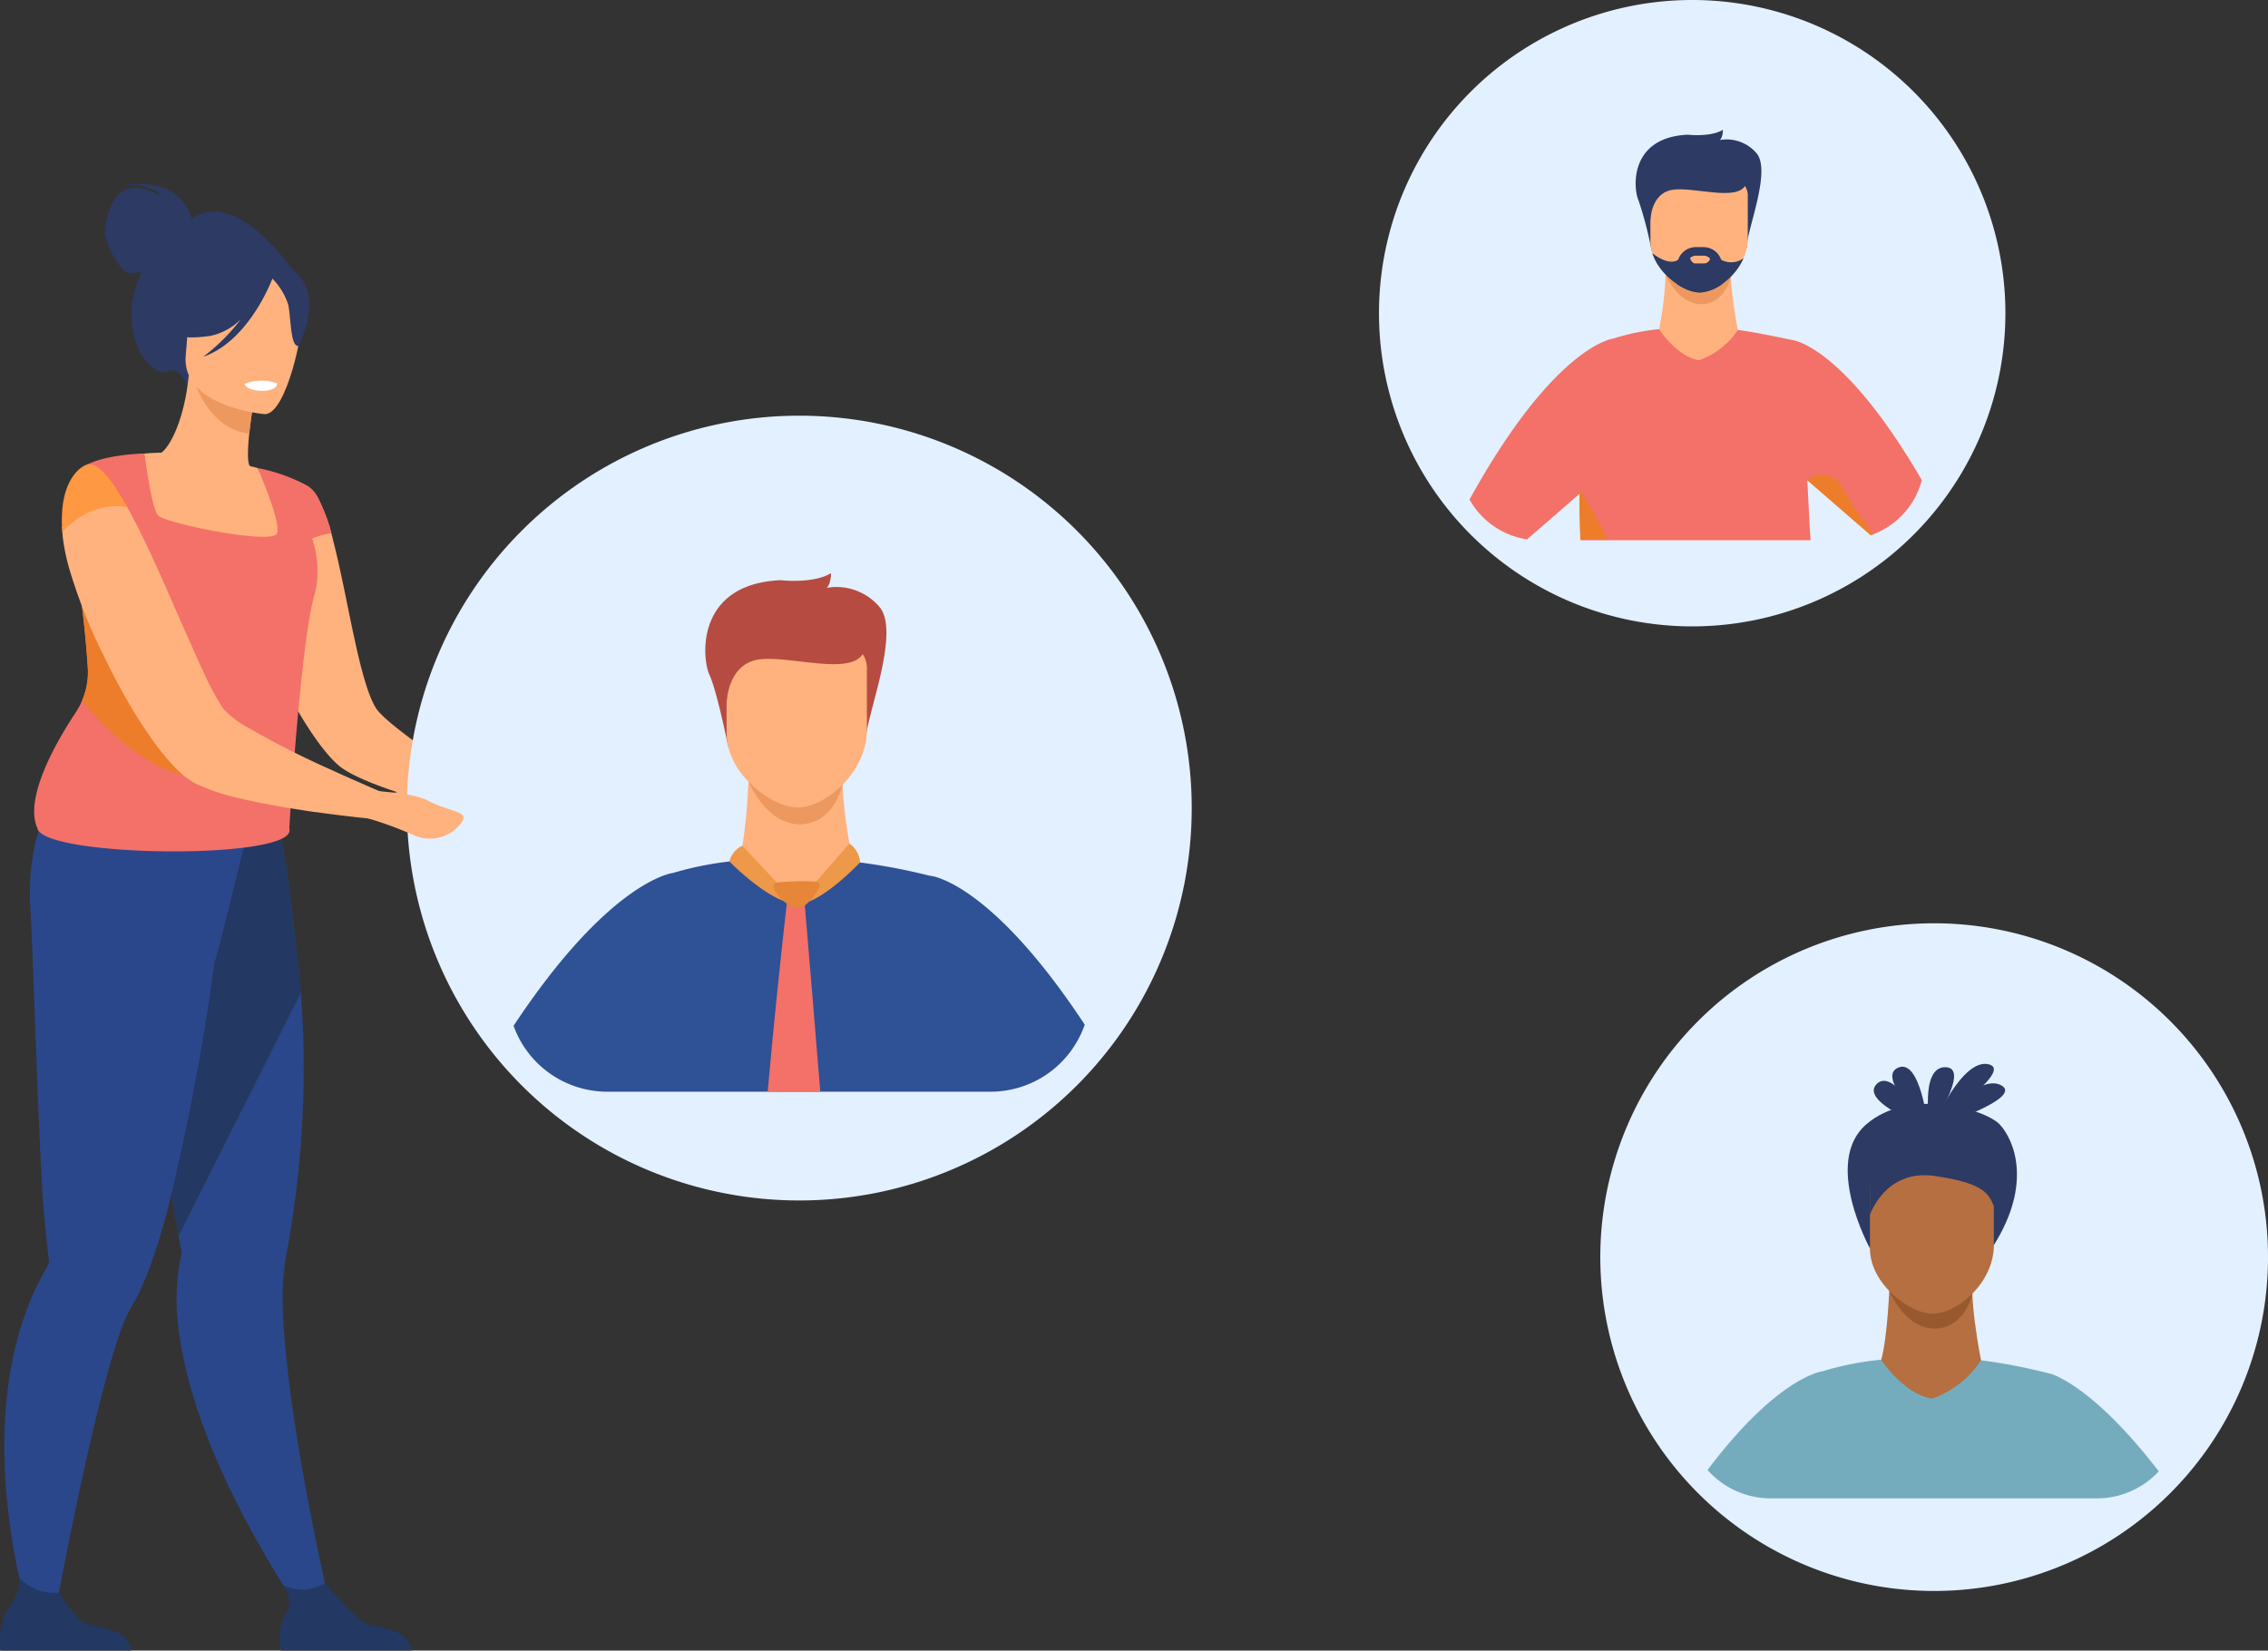 <svg xmlns="http://www.w3.org/2000/svg" width="287.015" height="208.891" viewBox="0 0 287.015 208.891"><rect x="0" y="0" width="287.015" height="208.891" fill="#333333" stroke="none"/><defs><style>.a{fill:#2c3a64;}.b{fill:#2b478b;}.c{fill:#233862;}.d{fill:#ffb27d;}.e{fill:#ed985f;}.f{fill:#f37168;}.g{fill:#ed7d2b;}.h{fill:#fff;}.i{fill:#e3f0ff;}.j{fill:#b64c41;}.k{fill:#2f5196;}.l{fill:#ee9849;}.m{fill:#e58638;}.n{fill:#ff9843;}.o{fill:#b56f40;}.p{fill:#99592e;}.q{fill:#74acbe;}</style></defs><g transform="translate(0 23.279)"><path class="a" d="M472.938,602.617c-.08-.44-1.114-5.155-8.408-4.351,0,0,3.631-.092,4.475,1.387,0,0-2.712-1.586-4.6-.675s-2.548,4.546-2.394,5.689,1.787,4.659,3.089,4.789a3.87,3.87,0,0,0,1.521-.219,17.307,17.307,0,0,0-.722,1.881c-2.033,6.365,1.8,11.742,4.156,10.745,1.513-.64,2.347,1.979,2.347,1.979l13.482-14.586S478.586,598.461,472.938,602.617Z" transform="translate(-448.698 -598.174)"/><path class="b" d="M494.355,972.509l-3.279,1.221s-14.242-19.753-16-37.133a26.383,26.383,0,0,1,.469-8.885s-.14-.795-.383-2.2c-.113-.656-.252-1.446-.41-2.35-.463-2.653-1.1-6.283-1.828-10.416-1.676-9.512-3.847-21.671-5.534-30.609l.884-.284,9.559-3.084,1.976-6.275,7.118-1.874s1.59,3.111,3.012,17.8c.263,1.927.5,4.053.68,6.358a125.864,125.864,0,0,1-.678,25.74q-.49,3.831-1.25,7.9a35.253,35.253,0,0,0-.273,7.8C489.14,950.43,494.355,972.509,494.355,972.509Z" transform="translate(-452.551 -792.402)"/><path class="c" d="M490.623,894.782l-15.457,30.73c-.113-.656-.252-1.446-.41-2.35-.463-2.653-1.1-6.283-1.828-10.416-1.676-9.512-3.847-21.671-5.534-30.609l.884-.284,9.559-3.084,1.976-6.275,7.118-1.874s1.59,3.111,3.012,17.8C490.205,890.352,490.443,892.478,490.623,894.782Z" transform="translate(-452.551 -792.402)"/><path class="b" d="M448.348,865.687l-.358-3.068c-5.995,1.592-22.012-4.449-22.012-4.449s-5.807,5.105-5.045,17.342c.372,5.973,1.052,31.353,1.762,38.863.257,2.722.481,4.659.573,5.433a.013.013,0,0,1,0,.008,1.075,1.075,0,0,1-.175.665,35.282,35.282,0,0,0-2.621,5.511c-6.969,18.571,1.073,41.442,1.073,41.442l2.087-.841s4.576-25.452,8.3-36.7a22.262,22.262,0,0,1,1.791-4.3c1.617-2.609,3.117-6.873,4.479-11.944a293.742,293.742,0,0,0,6.025-31.688C444.416,881.97,448.348,865.687,448.348,865.687Z" transform="translate(-417.076 -783.526)"/><path class="d" d="M527.388,750.49a4.12,4.12,0,0,0,.165.483c2.341,6.6,6.514,13.53,9.359,16.059,1.868,1.672,7,3.406,11.368,4.647,2.9.849,5.484,1.466,6.545,1.733.338.086.533.121.533.121l.972-2.874s-2.267-1.417-5.032-3.277c-3.841-2.61-8.643-6.046-9.563-7.523-2.129-3.434-3.54-13.927-5.365-21.013-.09-.382-.184-.752-.278-1.116-.069-.267-.14-.53-.211-.788a.669.669,0,0,0-.066-.188c-.1-.3-.176-.562-.258-.8,0-.023-.018-.052-.036-.082a21.594,21.594,0,0,0-1.231-2.819c-.533-.826-1.114-1.234-1.745-1.095a7.891,7.891,0,0,0-1.956,1.017c-.232.157-.473.337-.721.542a1.866,1.866,0,0,0-.416.355,10.361,10.361,0,0,0-2.458,3.289,12.808,12.808,0,0,0-1.137,3.929C525.5,743.619,526.178,746.994,527.388,750.49Z" transform="translate(-494.161 -693.527)"/><path class="d" d="M489.074,703.185a18.67,18.67,0,0,1-6.6,2.592c-10.119,2.039-13.732-6.566-15.014-12.439a8.646,8.646,0,0,1,3.436-.951c.729-.065,1.495-.1,2.129-.114,1.153-.833,2.935-4.324,3.461-9.808l.469.14L484.816,685s-.434,2.508-.679,4.884c-.19,1.859-.262,3.638.078,4.084.615.151.983.249.983.249a.027.027,0,0,0,0,.008A51.061,51.061,0,0,1,489.074,703.185Z" transform="translate(-452.597 -658.266)"/><path class="e" d="M508.4,685.351s-.435,2.506-.679,4.884c-4.476-.576-6.439-4.908-7.184-7.275Z" transform="translate(-476.176 -658.618)"/><path class="d" d="M507.493,653.924s-10.637-.888-9.983-7.5-.277-11.187,6.543-10.9,7.887,2.942,8.206,5.2S510.278,653.985,507.493,653.924Z" transform="translate(-474.001 -624.789)"/><path class="f" d="M468.389,727.107c-.069-.267-.14-.53-.211-.788a.669.669,0,0,0-.066-.188c-.1-.3-.176-.562-.258-.8,0-.023-.017-.052-.036-.082a21.593,21.593,0,0,0-1.231-2.819,3.518,3.518,0,0,0-1.2-1.317,21.97,21.97,0,0,0-6.327-2.255.026.026,0,0,0,0,.008c.106.244,2.939,6.7,2.469,8.236-.477,1.559-14.2-1.262-15.067-2.234-.7-.781-1.373-5.343-1.616-7.123-.062-.443-.1-.714-.1-.714s-4.962.047-7.539,1.552a21.291,21.291,0,0,1,2.195,4.721c.073.241.14.483.2.726a10.013,10.013,0,0,1,.265,1.547,3,3,0,0,1-.672,1.988,14.6,14.6,0,0,1-1.725,1.911c-.453.439-.941.9-1.442,1.4h0a132.85,132.85,0,0,1,1.549,13.465,9.153,9.153,0,0,1-.751,3.994,9.3,9.3,0,0,1-.776,1.438c-2.407,3.641-6.571,10.808-4.87,14.646.63,3.761,33.169,4.1,31.888.054,0,0,1.437-23.74,3.212-29.678.063-.217.119-.428.167-.643a12.958,12.958,0,0,0-.488-6.382A11.236,11.236,0,0,1,468.389,727.107Z" transform="translate(-426.459 -682.904)"/><path class="a" d="M504.29,633.671c-1.443-2.155-2.727-1.842-3.482-1.313a7.46,7.46,0,0,0-9.7.571,12.7,12.7,0,0,1-4.881,7.052s1.816,1.39,6.394.689a7.619,7.619,0,0,0,3.864-2.133,24.9,24.9,0,0,1-4.785,4.782c5.577-1.93,8.46-9.13,8.751-9.893a8.366,8.366,0,0,1,2.007,3.319c.361,1.738.252,5.229,1.274,5.213C503.734,641.958,506.453,636.9,504.29,633.671Z" transform="translate(-465.979 -621.446)"/><path class="g" d="M466.411,784.122c-6.285.844-12.546-4.9-16.55-9.638a9.152,9.152,0,0,0,.751-3.994,132.848,132.848,0,0,0-1.549-13.465h0c.5-.5.989-.96,1.442-1.4a14.6,14.6,0,0,0,1.725-1.911C458.631,761.655,474.934,782.977,466.411,784.122Z" transform="translate(-439.483 -709.059)"/><path class="d" d="M632.363,868.218c-1.412.408-3.536,2.16-6.42.605a47.314,47.314,0,0,0-5.367-2.36c-.432-.136-.676-.229-.676-.229l1.61-3.347a.642.642,0,0,0,.142.059c.758.26,4.609,1.567,6.507,1.365,2.137-.238,5.33,2.675,5.33,2.675S633.773,867.83,632.363,868.218Z" transform="translate(-561.273 -786.89)"/><path class="c" d="M432.3,1221.578H415.784a9.067,9.067,0,0,1,.467-4.426c.827-1.832,2.121-2.665,1.811-4.882a5.948,5.948,0,0,0,5.147,1.969,18.13,18.13,0,0,0,2.866,3.714C427.154,1218.728,431.966,1218.452,432.3,1221.578Z" transform="translate(-415.693 -1035.966)"/><path class="c" d="M555.6,1223.417H539.085a6.865,6.865,0,0,1,.467-4.426c.96-1.586.592-2.489-.119-3.8a6.414,6.414,0,0,0,2.782.524,5.817,5.817,0,0,0,2.456-.864,59.513,59.513,0,0,0,4.705,4.943C550.456,1220.568,555.268,1220.291,555.6,1223.417Z" transform="translate(-503.535 -1037.805)"/><path class="h" d="M523.519,685.333s.148.876,2.3.878c0,0,1.81,0,1.814-.95A5.81,5.81,0,0,0,523.519,685.333Z" transform="translate(-492.563 -660.025)"/><path class="d" d="M585.4,865.251a6.577,6.577,0,0,0,2.441-.6c1.024-.547,4.371.332,4.047.777s-2.2-.1-2.374.15a3.036,3.036,0,0,1-.86.573Z" transform="translate(-536.677 -788.023)"/><g transform="translate(51.491 29.329)"><path class="i" d="M49.661,0h0a49.66,49.66,0,0,1,49.66,49.66v0a49.66,49.66,0,0,1-49.66,49.66h0A49.66,49.66,0,0,1,0,49.661v0A49.661,49.661,0,0,1,49.661,0Z"/><g transform="translate(13.493 19.928)"><path class="d" d="M723.649,848.2s-.245,7.592-1.217,10.993l-7.691,5.365,28.951,4.332-6.9-9.54s-2.085-10.18-.991-13.945S723.649,848.2,723.649,848.2Z" transform="translate(-693.87 -822.852)"/><path class="e" d="M745.623,861.685s2.289,5.511,6.6,5.389,5.294-5,5.294-5Z" transform="translate(-715.886 -835.289)"/><path class="j" d="M729.476,791.678s-1.393-6.952-2.364-9.058-1.782-11.5,8.989-11.985c0,0,4.13.486,6.4-.891,0,0,0,1.377-.567,1.862a7.159,7.159,0,0,1,6.64,2.348c2.915,3.239-1.943,14.577-1.7,17.249Z" transform="translate(-702.314 -769.744)"/><path class="d" d="M744.856,821.318c-3.125-.055-8.876-4.215-8.876-9.368v-8.04a3.208,3.208,0,0,1,2.915-3.421h11.921a3.208,3.208,0,0,1,2.915,3.421v7.585C753.731,816.9,748.439,821.381,744.856,821.318Z" transform="translate(-709.012 -791.662)"/><path class="j" d="M734.993,803.681s.017-4.831,3.843-5.574,12.39,2.355,13.6-1.168-16.553-3.462-17.447-1.214S734.993,803.681,734.993,803.681Z" transform="translate(-708.024 -787.14)"/><path class="k" d="M696.049,898.622a.021.021,0,0,0-.011,0,5.25,5.25,0,0,0-1.233-.334v.013a76.39,76.39,0,0,0-8.9-1.7c-.316-.041-.629-.078-.938-.115a13.8,13.8,0,0,1-5.017,4.478c-.355.177-.712.338-1.079.493-.318.134-.643.265-.977.4a6.012,6.012,0,0,1-1.23-.309c-.231-.083-.457-.177-.68-.283a15.023,15.023,0,0,1-5.374-4.934c-.428.044-.846.092-1.246.143a42.157,42.157,0,0,0-7.139,1.454h0c-.224.027-8.107,1.113-20.171,19.343a12.6,12.6,0,0,0,11.863,8.339h48.5a12.6,12.6,0,0,0,11.916-8.487C705.183,903.251,698.648,899.583,696.049,898.622Z" transform="translate(-642.045 -859.984)"/><path class="l" d="M738.836,889.877a3.074,3.074,0,0,0-1.651,1.993s5.156,5.3,8.53,5.385Z" transform="translate(-709.871 -855.388)"/><path class="l" d="M766.9,896.588l6.655-7.646a3.123,3.123,0,0,1,1.354,2.392S769.76,896.791,766.9,896.588Z" transform="translate(-731.054 -854.721)"/><path class="f" d="M760.755,937.838H754.1c.784-8.93,1.74-17.762,2.2-21.894.094-.839.166-1.484.214-1.9q.01-.1.02-.187c0-.03.007-.06.009-.085.021-.166.03-.253.03-.253l.666-.011,1.048-.018h0l.445-.007s.007.069.016.2c.007.071.014.164.026.276.007.085.014.184.023.293.041.488.1,1.2.175,2.085C759.34,920.656,760.056,929.247,760.755,937.838Z" transform="translate(-721.932 -872.218)"/><path class="m" d="M757.063,905.681a32.018,32.018,0,0,1,4.939-.118.518.518,0,0,1,.4.769c-.524.943-1.593,2.578-2.711,2.578C758.118,908.91,755.67,905.789,757.063,905.681Z" transform="translate(-723.748 -866.526)"/></g></g><g transform="translate(7.826 35.468)"><path class="d" d="M588.582,869.479a4.948,4.948,0,0,1-6.149,1.608,47.15,47.15,0,0,0-5.5-2.033c-.439-.11-.689-.188-.689-.188l1.406-3.437a.665.665,0,0,0,.145.051c.772.214,4.589.227,6.688,1.35C586.914,868.128,589.608,868.088,588.582,869.479Z" transform="translate(-537.977 -824.169)"/><path class="d" d="M484.058,775.869l-.59,3.239s-1.1-.1-2.863-.275c-.528-.053-.831-.1-.831-.1-1.409-.152-3.1-.379-4.935-.618h-.025c-3.155-.473-6.693-1.063-9.7-1.8a26.054,26.054,0,0,1-5.238-1.811,2.926,2.926,0,0,1-.367-.218c-3.075-1.849-7.048-7.732-10.293-14.125-.45-.882-.876-1.767-1.3-2.627a67.776,67.776,0,0,1-3.633-9.15,26.553,26.553,0,0,1-1.057-4.416,11.048,11.048,0,0,1-.133-1.259c-.018-.228-.032-.452-.042-.669a11.436,11.436,0,0,1,8.018-2.909c.082.139.162.28.244.424,1.686,3.067,3.527,7.066,5.268,11.05.963,2.183,1.9,4.368,2.82,6.381.531,1.224,1.054,2.374,1.544,3.428a34.206,34.206,0,0,0,2.495,4.64,12.012,12.012,0,0,0,3.279,2.481,111.179,111.179,0,0,0,10.317,5.231c1.453.671,2.826,1.275,3.966,1.773C482.843,775.351,484.058,775.869,484.058,775.869Z" transform="translate(-443.025 -734.121)"/><path class="n" d="M451.235,727.162c-4.873-.9-8.222,3.135-8.222,3.135-.562-7.163,2.916-8.452,2.916-8.452C447.312,721.128,449.188,723.466,451.235,727.162Z" transform="translate(-442.952 -721.716)"/></g></g><g transform="translate(255.764 -468.975)"><g transform="translate(-81.254 468.975)"><path class="i" d="M39.637,0h0A39.637,39.637,0,0,1,79.274,39.637v0A39.638,39.638,0,0,1,39.637,79.274h0A39.637,39.637,0,0,1,0,39.638v0A39.637,39.637,0,0,1,39.637,0Z" transform="translate(0)"/><g transform="translate(11.454 16.429)"><path class="d" d="M857.765,418.357a45.269,45.269,0,0,1-.845,7.63l-5.339,3.724,20.095,3.007-4.792-6.621s-1.447-7.066-.688-9.679S857.765,418.357,857.765,418.357Z" transform="translate(-832.917 -400.763)"/><path class="e" d="M878.721,430.939s1.589,3.825,4.582,3.741,3.674-3.469,3.674-3.469Z" transform="translate(-853.902 -412.617)"/><path class="a" d="M864,365.367a48.085,48.085,0,0,0-1.641-6.287c-.675-1.462-1.237-7.982,6.239-8.319,0,0,2.867.337,4.441-.618,0,0,0,.956-.393,1.293a4.969,4.969,0,0,1,4.609,1.63c2.024,2.248-1.349,10.118-1.18,11.973Z" transform="translate(-840.965 -350.143)"/><path class="d" d="M882.567,379.537V384.8a6.22,6.22,0,0,1-.544,2.5h0a7.994,7.994,0,0,1-2.7,3.253,5.187,5.187,0,0,1-2.919,1.062,5.654,5.654,0,0,1-2.774-1.046,7.834,7.834,0,0,1-3.116-3.838l-.008-.024-.02-.066a5.069,5.069,0,0,1-.243-1.527v-5.582a2.227,2.227,0,0,1,2.024-2.374h8.273A2.226,2.226,0,0,1,882.567,379.537Z" transform="translate(-847.349 -371.036)"/><path class="f" d="M810.073,462.75s-4.719-1.016-6.832-1.262a9.786,9.786,0,0,1-4.908,3.818c-2.745-.379-5.056-3.849-5.056-3.927a28.3,28.3,0,0,0-5.821,1.2h0c-.191.024-7.5,1.041-18.178,20.362a10.058,10.058,0,0,0,7.283,5.044c1.376-1.189,4.332-3.755,6.649-5.768-.025.65-.031,1.237-.016,1.751.04,1.383.083,2.756.115,4.13h29.135c-.056-.7-.1-1.371-.135-2.013-.1-2-.193-3.831-.279-5.5,0-.014,0-.029,0-.044l0-.053.006.006,1.473,1.278.333.289.295.257q.205.175.414.359l.757.657.351.306.188.162c.071.062.143.124.215.187.053.046.107.091.16.138.126.108.249.217.373.324l.3.264.253.218c.306.268.606.528.9.781l.346.3c.118.1.237.206.351.3.08.071.16.14.24.209l.106.091c.122.106.238.21.353.306l.342.3.135.117c.047.042.095.082.14.12q.172-.057.344-.126a10.078,10.078,0,0,0,6.11-6.847C816.5,463.265,810.073,462.75,810.073,462.75Z" transform="translate(-769.274 -436.154)"/><path class="a" d="M869.305,378.206s.012-3.353,2.667-3.869,8.6,1.634,9.443-.811-11.49-2.4-12.111-.843S869.305,378.206,869.305,378.206Z" transform="translate(-846.408 -366.725)"/><path class="g" d="M834.18,557.238h-3.453c-.031-1.374-.075-2.747-.115-4.13-.015-.513-.009-1.1.016-1.751.005-.146.011-.293.018-.444.033.054.093.148.173.278C831.335,552.033,832.744,554.379,834.18,557.238Z" transform="translate(-816.697 -505.385)"/><path class="a" d="M890.873,417.967v2.32a5.187,5.187,0,0,1-2.919,1.062,5.654,5.654,0,0,1-2.774-1.046v-2.336a2.363,2.363,0,0,1,2.356-2.356h.982A2.363,2.363,0,0,1,890.873,417.967Z" transform="translate(-858.897 -400.765)"/><path class="g" d="M966.075,550.092q-.171.068-.344.126c-.046-.038-.093-.078-.14-.12l-.135-.117-.342-.3c-.115-.1-.231-.2-.353-.306l-.106-.091c-.08-.069-.16-.138-.24-.209-.115-.1-.233-.2-.351-.3l-.346-.3c-.291-.253-.592-.513-.9-.781l-.253-.218-.3-.264c-.124-.107-.247-.216-.373-.324-.053-.047-.108-.093-.16-.138-.071-.063-.144-.125-.215-.187l-.188-.162-.351-.306-.757-.657c-.139-.122-.277-.242-.414-.359l-.295-.257-.333-.289-1.473-1.278c-.011-.009-.02-.016-.029-.025a.307.307,0,0,1,.025-.018,2.856,2.856,0,0,1,4.387.954A66.482,66.482,0,0,0,966.075,550.092Z" transform="translate(-914.954 -498.915)"/><path class="a" d="M882.85,419.64c-1.113,2.534-3.711,4.348-5.615,4.315-1.83-.034-4.957-2.095-5.89-4.885l-.008-.024-.02-.066s1.965,1.676,3.265.846h5.46A2.7,2.7,0,0,0,882.85,419.64Z" transform="translate(-848.178 -403.37)"/><path class="d" d="M894.222,421.4h-1.178c-.27,0-.614-.442-.614-.712a1.3,1.3,0,0,1,.614-.27h1.178a.985.985,0,0,1,.728.384A.81.81,0,0,1,894.222,421.4Z" transform="translate(-864.503 -404.486)"/></g></g><path class="i" d="M42.248,0h0A42.248,42.248,0,0,1,84.5,42.248v0A42.248,42.248,0,0,1,42.249,84.5h0A42.248,42.248,0,0,1,0,42.248v0A42.248,42.248,0,0,1,42.248,0Z" transform="translate(-53.246 585.824)"/><g transform="translate(-39.678 603.616)"><path class="a" d="M1146.318,1317.726s-5.988-10.862-.5-15.658,15.162-1.934,16.942,0,4.148,7.435-.765,15.256Z" transform="translate(-1125.763 -1294.383)"/><path class="o" d="M1140.031,1387.865s-.217,6.707-1.075,9.711l-6.794,4.74,25.574,3.827-6.1-8.427s-1.841-8.992-.875-12.319S1140.031,1387.865,1140.031,1387.865Z" transform="translate(-1116.994 -1360.052)"/><path class="p" d="M1166.7,1403.877s2.022,4.868,5.832,4.761,4.676-4.415,4.676-4.415Z" transform="translate(-1143.699 -1375.138)"/><path class="o" d="M1163.756,1353.837c-2.76-.048-7.841-3.724-7.841-8.275v-7.1a2.834,2.834,0,0,1,2.576-3.022h10.531a2.834,2.834,0,0,1,2.575,3.022v6.7C1171.6,1349.933,1166.921,1353.893,1163.756,1353.837Z" transform="translate(-1135.361 -1322.218)"/><path class="q" d="M1122.38,1456.375a10.688,10.688,0,0,1-7.843,3.415h-41.26a10.693,10.693,0,0,1-8-3.589c8.843-11.751,14.448-12.491,14.594-12.508a37.561,37.561,0,0,1,7.392-1.453c0,.1,2.963,4.439,6.456,4.922a12.284,12.284,0,0,0,6.17-4.851,70.036,70.036,0,0,1,8.772,1.713l0-.015S1113.9,1445.323,1122.38,1456.375Z" transform="translate(-1065.274 -1404.801)"/><path class="a" d="M1155.862,1330.729s1.916-5.848,8.193-4.936,6.821,2.253,7.488,3.809,1.955-5.687,1.955-5.687l-7.4-2.2s-8.96,1.019-9.6,2.521l-.644,1.5Z" transform="translate(-1135.308 -1311.607)"/><path class="a" d="M1172.893,1286.172s-6.634-6.029-3.788-7.316S1172.893,1286.172,1172.893,1286.172Z" transform="translate(-1145.011 -1278.366)"/><path class="a" d="M1164.626,1292.427s-8.388-3.161-6.216-5.406S1164.626,1292.427,1164.626,1292.427Z" transform="translate(-1137.012 -1284.461)"/><path class="a" d="M1188.51,1286.72s-1.373-7.776,1.943-7.719S1188.51,1286.72,1188.51,1286.72Z" transform="translate(-1160.346 -1278.579)"/><path class="a" d="M1191.523,1284.774s3.593-8.365,6.938-7.582S1191.523,1284.774,1191.523,1284.774Z" transform="translate(-1162.894 -1277.141)"/><path class="a" d="M1190.709,1293.683s5.719-7.083,8.728-5.426S1190.709,1293.683,1190.709,1293.683Z" transform="translate(-1162.265 -1285.542)"/></g></g></svg>